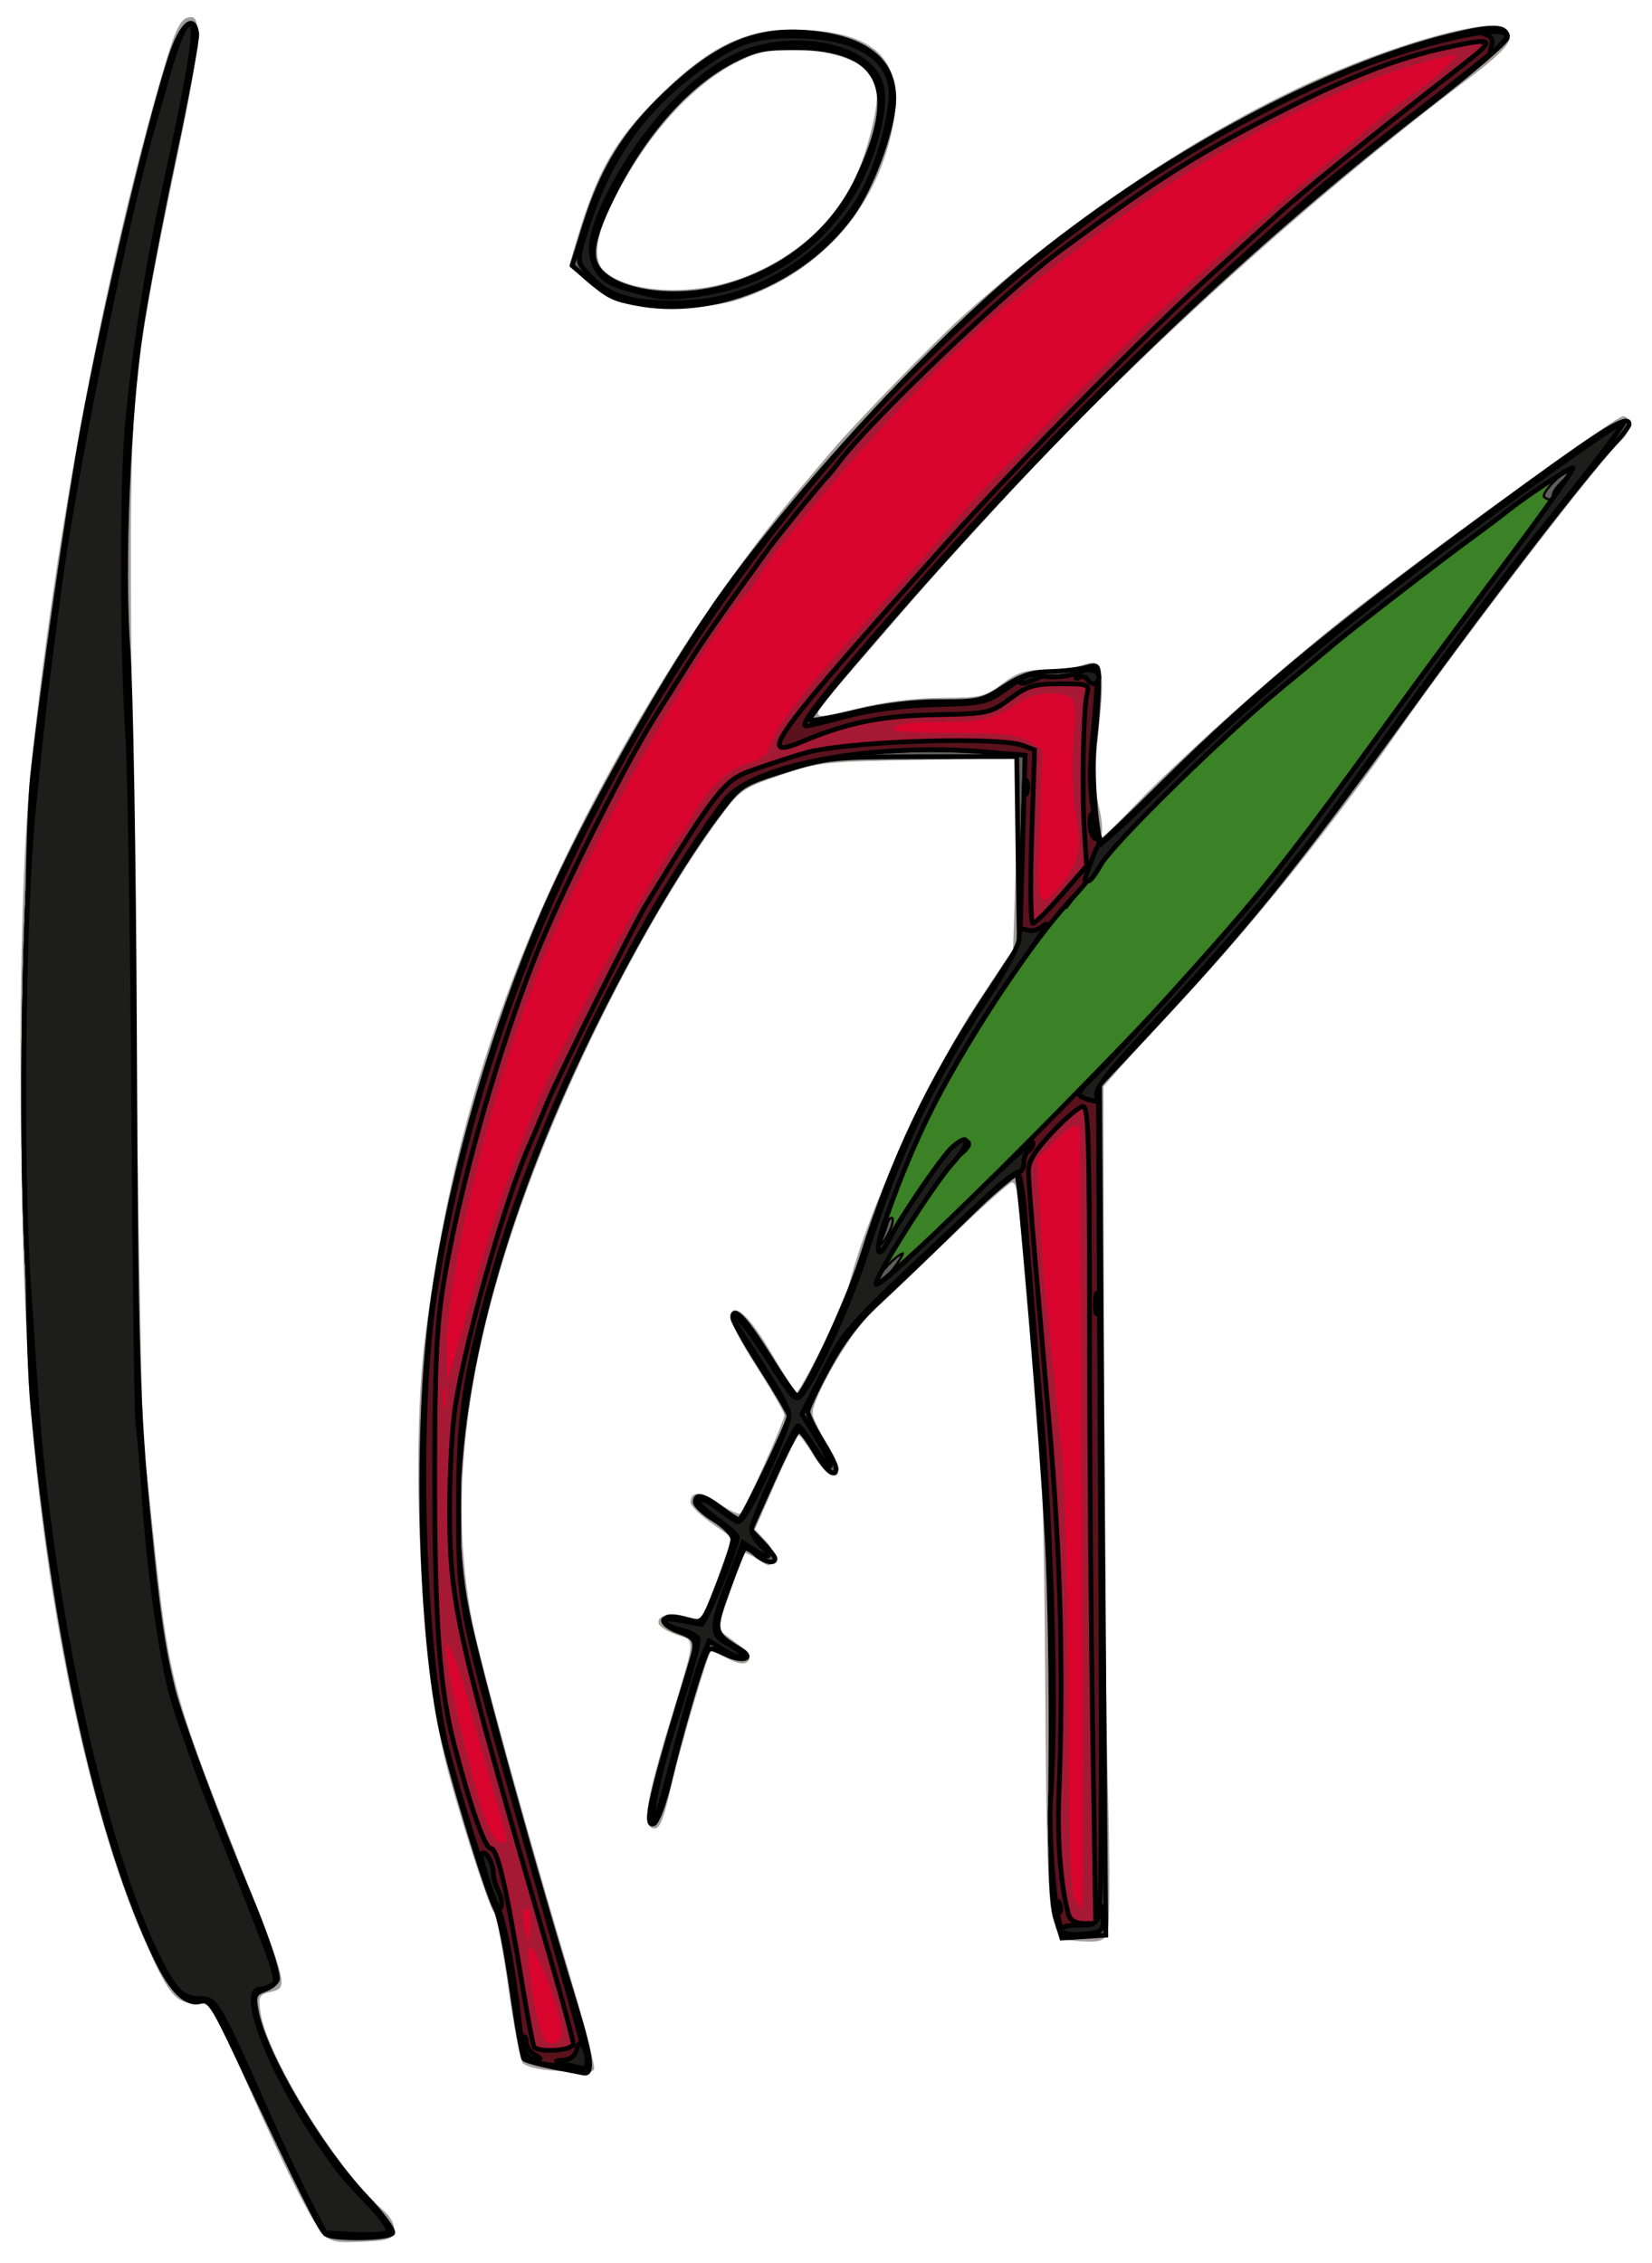 <?xml version="1.0" encoding="UTF-8" standalone="no"?>
<!-- Created with Inkscape (http://www.inkscape.org/) -->

<svg
   version="1.1"
   id="svg1"
   width="352"
   height="482"
   viewBox="0 0 352 482"
   sodipodi:docname="logo_liceo.svg"
   inkscape:version="1.3 (0e150ed, 2023-07-21)"
   inkscape:export-filename="logo_liceo.svg"
   inkscape:export-xdpi="96"
   inkscape:export-ydpi="96"
   xmlns:inkscape="http://www.inkscape.org/namespaces/inkscape"
   xmlns:sodipodi="http://sodipodi.sourceforge.net/DTD/sodipodi-0.dtd"
   xmlns="http://www.w3.org/2000/svg"
   xmlns:svg="http://www.w3.org/2000/svg">
  <defs
     id="defs1" />
  <sodipodi:namedview
     id="namedview1"
     pagecolor="#ffffff"
     bordercolor="#000000"
     borderopacity="0.25"
     inkscape:showpageshadow="2"
     inkscape:pageopacity="0.0"
     inkscape:pagecheckerboard="0"
     inkscape:deskcolor="#d1d1d1"
     showgrid="false"
     inkscape:zoom="1.3056"
     inkscape:cx="137.10172"
     inkscape:cy="278.79902"
     inkscape:window-width="1920"
     inkscape:window-height="1016"
     inkscape:window-x="0"
     inkscape:window-y="27"
     inkscape:window-maximized="1"
     inkscape:current-layer="g1"
     inkscape:export-bgcolor="#ffffffff" />
  <g
     inkscape:groupmode="layer"
     inkscape:label="Image"
     id="g1">
    <g
       id="g8"
       transform="translate(-81.861,-70.361)">
      <path
         style="fill:#a49d9c;stroke:none;stroke-opacity:1"
         d="M 150.368,545.791 C 148.176,543.349 141.913,530.85 134.69,514.5 126.845,496.743 127.01,497 123.47,497 119.25,497 117.726,495.094 112.573,483.374 101.88,459.053 92.832,418.457 89.086,378 85.579,340.131 85.229,265.41 88.413,234.5 93.593,184.209 103.871,129.57 116.16,87 c 3.166,-10.968 4.176,-13 6.463,-13 2.344,0 1.629,7.514 -2.676,28.107 -9.243,44.222 -10.061,50.876 -10.201,82.893 -0.149,34.179 2.03,187.621 2.747,193.5 0.336,2.75 1.298,11.525 2.139,19.5 3.083,29.244 4.155,33.418 16.827,65.5 12.107,30.653 11.967,30.104 7.934,31.116 -2.405,0.604 -2.558,0.958 -1.977,4.586 1.512,9.455 16.647,33.824 25.886,41.681 1.771,1.506 2.691,3.162 2.5,4.5 -0.267,1.874 -1.053,2.151 -6.839,2.408 -5.752,0.256 -6.785,0.016 -8.594,-2 z m 48.461,-34.523 c -2.569,-0.204 -5.099,-0.911 -5.623,-1.57 -0.524,-0.659 -1.893,-7.882 -3.042,-16.051 -1.149,-8.169 -2.533,-15.387 -3.076,-16.041 -1.25,-1.507 -8.498,-24.26 -10.601,-33.281 -5.175,-22.201 -7.108,-65.068 -4.029,-89.342 6.492,-51.174 21.724,-92.97 51.381,-140.984 8.018,-12.98 19.919,-29.502 28.798,-39.977 1.176,-1.388 4.034,-4.773 6.351,-7.523 4.73,-5.614 21.745,-23.151 27.652,-28.5 23.578,-21.35 52.189,-40.391 77.136,-51.334 17.601,-7.721 35.683,-12.512 38.752,-10.268 2.554,1.868 0.808,4.26 -7.906,10.832 -33.856,25.532 -72.315,60.392 -100.157,90.783 -12.17,13.284 -16.089,17.651 -21.085,23.498 -2.816,3.295 -7.68,8.916 -10.81,12.491 -8.814,10.068 -8.848,9.926 1.759,7.3 5.981,-1.481 12.3,-2.286 18.17,-2.313 8.402,-0.039 9.261,-0.24 12.928,-3.014 3.2,-2.421 4.903,-2.972 9.185,-2.972 2.891,0 6.376,-0.426 7.744,-0.946 4.471,-1.7 5.046,0.413 3.649,13.386 -0.964,8.95 -0.971,12.539 -0.031,16.456 0.661,2.755 0.91,5.48 0.554,6.056 -1.571,2.543 0.779,0.514 7.617,-6.576 10.615,-11.005 33.387,-31.153 47.321,-41.87 C 392.21,183.555 426.279,159 427.669,159 c 1.835,0 1.676,3.469 -0.232,5.052 -3.805,3.158 -34.609,43.254 -47.937,62.396 -13.571,19.493 -30.454,40.511 -45.422,56.551 -5.903,6.325 -12.16,13.134 -13.905,15.132 L 317,301.764 l 0.078,59.368 c 0.043,32.652 0.426,72.868 0.851,89.368 0.459,17.821 0.402,30.732 -0.141,31.802 -0.721,1.422 -1.893,1.739 -5.562,1.5 -4.563,-0.297 -4.673,-0.384 -6.011,-4.802 -1.045,-3.448 -1.428,-15.022 -1.638,-49.5 -0.228,-37.221 -0.65,-48.803 -2.442,-67 -1.192,-12.1 -2.452,-26.183 -2.8,-31.295 -0.459,-6.74 -0.981,-9.214 -1.898,-9 -0.696,0.162 -6.618,5.47 -13.161,11.795 -6.543,6.325 -14.02,13.45 -16.616,15.834 C 263.165,353.96 255,367.877 255,371.411 c 0,0.801 1.397,3.703 3.104,6.449 2.976,4.787 3.226,7.587 0.587,6.574 -0.685,-0.263 -2.352,-2.268 -3.704,-4.456 -1.352,-2.188 -2.69,-3.968 -2.973,-3.956 -0.283,0.012 -2.489,4.53 -4.902,10.038 l -4.388,10.016 2.265,2.411 c 1.394,1.484 2.02,3.049 1.628,4.07 -0.592,1.542 -0.819,1.54 -3.213,-0.029 -1.417,-0.929 -2.714,-1.54 -2.882,-1.358 -0.168,0.181 -1.559,3.878 -3.09,8.214 -2.726,7.718 -2.744,7.913 -0.858,9.269 4.682,3.365 5.649,4.525 4.625,5.55 -0.705,0.705 -2.048,0.52 -4.267,-0.587 C 235.15,422.727 233.556,422 233.389,422 c -0.57,0 -6.373,19.667 -8.524,28.887 -1.698,7.282 -2.483,9.136 -3.756,8.874 -2.445,-0.504 -1.634,-5.819 3.416,-22.4 5.699,-18.71 5.594,-17.429 1.535,-18.82 -1.892,-0.648 -3.617,-1.71 -3.833,-2.359 -0.606,-1.819 2.744,-2.631 5.916,-1.434 1.567,0.591 3.048,0.751 3.293,0.355 0.245,-0.396 1.799,-4.431 3.455,-8.967 l 3.01,-8.247 -4.45,-3.137 C 231.003,393.027 229,391.053 229,390.367 c 0,-2.548 2.229,-2.48 6.077,0.187 2.178,1.509 4.244,2.459 4.593,2.111 C 240.651,391.682 249,372.991 249,371.775 c 0,-0.594 -2.729,-5.335 -6.065,-10.536 -3.336,-5.201 -5.817,-10.102 -5.515,-10.891 1.028,-2.679 4.216,0.355 9.067,8.629 2.587,4.413 4.847,8.023 5.022,8.023 0.761,0 10.278,-18.784 10.893,-21.5 3.468,-15.305 17.2,-45.696 28.015,-62 l 7.297,-11 0.699,-20.337 0.699,-20.337 -21.306,0.378 c -20.377,0.362 -21.671,0.504 -29.687,3.263 -7.948,2.735 -8.61,3.194 -12.797,8.882 -15.486,21.036 -33.027,55.544 -43.19,84.966 -11.385,32.959 -14.54,60.981 -9.693,86.097 1.684,8.725 11.442,44.15 20.639,74.928 3.261,10.912 5.676,20.25 5.367,20.75 -0.309,0.5 -1.548,0.829 -2.753,0.729 -1.205,-0.099 -4.293,-0.347 -6.861,-0.552 z m 14.795,-376.737 c -2.131,-0.76 -5.355,-2.815 -7.163,-4.568 l -3.288,-3.187 1.523,-5.138 c 4.567,-15.405 8.387,-21.91 18.764,-31.947 9.642,-9.326 17.24,-13.013 26.838,-13.02 18.928,-0.015 25.241,6.842 21.259,23.092 -4.008,16.354 -15.844,28.972 -32.258,34.387 -6.733,2.221 -19.963,2.418 -25.676,0.382 z m 26.012,-4.853 c 10.195,-3.72 18.379,-10.427 23.273,-19.075 3.416,-6.036 6.605,-18.42 5.686,-22.08 -0.357,-1.422 -2.043,-3.433 -3.747,-4.469 -4.074,-2.477 -13.365,-4.06 -18.363,-3.128 -12.192,2.274 -25.534,15.091 -34.333,32.984 -3.537,7.193 -4.011,12.03 -1.402,14.309 5.222,4.562 18.54,5.234 28.886,1.459 z"
         id="path14" />
      <path
         style="fill:#615d5a;stroke:#000000;stroke-opacity:1"
         d="m 151.305,546.209 c -1.099,-0.699 -4.824,-8.2 -19.354,-38.969 -4.47,-9.466 -5.614,-11.165 -7.183,-10.667 -3.093,0.982 -6.253,-2.025 -9.708,-9.237 C 102.965,462.095 93.524,419.707 88.814,369.5 c -1.824,-19.444 -1.823,-117.357 0.002,-134 1.984,-18.09 7.776,-58.203 10.685,-74 4.594,-24.944 13.944,-64.413 18.715,-79 2.277,-6.962 4.946,-9.356 5.571,-4.997 0.158,1.102 -2.011,12.802 -4.821,26 -2.809,13.198 -5.985,29.847 -7.057,36.997 -2.77,18.472 -4.065,50.721 -2.754,68.558 0.584,7.943 1.195,44.367 1.358,80.942 0.31,69.392 0.606,79.458 3.089,105 1.792,18.44 2.926,26.268 5.07,35 1.535,6.254 9.753,28.371 16.348,44 3.366,7.976 5.952,15.675 5.969,17.775 0.006,0.701 -1.163,1.721 -2.597,2.266 -2.352,0.894 -2.542,1.347 -1.931,4.604 1.724,9.187 13.407,28.998 23.265,39.447 3.543,3.756 6.152,7.296 5.799,7.868 -0.736,1.191 -12.417,1.396 -14.22,0.249 z m 48.52,-35.588 c -3.121,-0.617 -5.958,-1.408 -6.303,-1.758 -0.345,-0.35 -1.53,-7.06 -2.632,-14.91 -1.102,-7.851 -2.626,-15.476 -3.385,-16.944 -2.169,-4.194 -10.134,-30.663 -11.889,-39.509 -4.404,-22.195 -5.185,-63.058 -1.7,-88.864 3.497,-25.889 12.426,-57.548 23.605,-83.693 8.184,-19.141 27.099,-52.655 38.823,-68.787 17.628,-24.257 46.415,-55.07 66.307,-70.977 28.256,-22.595 62.107,-40.733 88.028,-47.169 C 400.008,75.694 403,75.785 403,78.386 c 0,0.797 -7.537,7.281 -16.75,14.408 -42.445,32.84 -82.022,71.286 -123.095,119.577 -5.085,5.979 -9.031,11.086 -8.768,11.349 0.263,0.263 4.671,-0.521 9.795,-1.742 6.044,-1.44 12.376,-2.207 18.022,-2.183 8.13,0.035 9.021,-0.172 13.492,-3.129 3.656,-2.418 5.971,-3.194 9.795,-3.282 2.754,-0.064 6.245,-0.454 7.758,-0.867 2.73,-0.746 2.75,-0.716 2.699,4.116 -0.028,2.677 -0.429,8.017 -0.89,11.867 -0.661,5.515 0.261,19.028 1.449,21.233 0.069,0.128 5.946,-5.52 13.059,-12.551 20.924,-20.684 37.925,-34.589 77.679,-63.533 16.886,-12.294 21.772,-15.192 21.745,-12.899 -0.005,0.412 -1.473,2.325 -3.264,4.25 -6.504,6.993 -25.829,32.036 -42.761,55.413 -26.079,36.005 -35.924,48.123 -59.34,73.042 l -7.475,7.954 0.549,77.546 c 0.302,42.65 0.605,83.396 0.674,90.546 l 0.125,13 -4.697,0.303 -4.697,0.303 -1.303,-4.303 C 305.832,475.597 305.571,467.233 305.78,446 c 0.154,-15.675 -0.201,-37.275 -0.788,-48 -1.221,-22.303 -5.811,-77.152 -6.515,-77.856 -0.258,-0.258 -5.309,4.285 -11.223,10.096 -5.914,5.811 -13.812,13.392 -17.551,16.846 -4.838,4.47 -8.081,8.635 -11.25,14.449 -2.449,4.493 -4.452,8.748 -4.452,9.456 0,0.708 1.35,3.482 3,6.164 1.65,2.682 3,5.319 3,5.861 0,2.294 -2.098,0.674 -4.553,-3.515 -1.45,-2.475 -2.97,-4.5 -3.377,-4.5 -0.407,0 -2.881,4.769 -5.498,10.599 l -4.758,10.599 2.593,2.706 c 1.426,1.488 2.593,3.019 2.593,3.401 0,1.259 -2.309,0.725 -4.177,-0.965 -1.009,-0.913 -2.064,-1.432 -2.343,-1.152 -0.279,0.279 -1.848,4.18 -3.486,8.668 -3.243,8.885 -3.142,9.379 2.594,12.777 3.255,1.928 0.592,2.823 -3.126,1.05 -3.451,-1.646 -3.529,-1.635 -4.381,0.607 -1.778,4.677 -5.451,17.493 -7.489,26.129 -1.186,5.026 -2.694,9.115 -3.456,9.369 -2.247,0.749 -0.603,-6.341 7.948,-34.282 1.42,-4.639 1.167,-5.287 -2.598,-6.648 -1.933,-0.699 -3.347,-1.741 -3.142,-2.315 0.404,-1.132 1.741,-1.155 5.726,-0.099 2.444,0.648 2.723,0.287 5.75,-7.446 1.75,-4.47 3.181,-8.892 3.181,-9.827 0,-0.935 -1.8,-2.812 -4,-4.172 -2.2,-1.36 -4,-3.041 -4,-3.736 0,-1.931 1.798,-1.52 5.411,1.236 1.803,1.375 3.576,2.5 3.94,2.5 C 240.061,394 250,373.368 250,371.895 c 0,-0.484 -2.7,-5.09 -6,-10.235 -3.3,-5.146 -6,-9.911 -6,-10.591 0,-2.776 2.682,0.023 7.646,7.98 2.889,4.63 5.612,8.525 6.053,8.656 1.242,0.369 10.827,-20.216 13.831,-29.704 6.821,-21.542 14.167,-36.983 26.601,-55.911 l 6.908,-10.516 -0.27,-20.036 L 298.5,231.5 l -20,0.033 c -19.211,0.031 -20.368,0.147 -29.332,2.933 -8.972,2.788 -9.497,3.115 -13.606,8.467 -11.045,14.389 -25.881,41.229 -36.057,65.232 -17.214,40.605 -23.626,77.817 -18.149,105.335 2.464,12.38 14.268,55.163 23.275,84.354 3.22,10.437 3.681,14.351 1.651,14.017 -0.43,-0.07 -3.335,-0.633 -6.457,-1.25 z m 17.432,-375.678 c -4.865,-0.96 -5.754,-1.414 -10.218,-5.221 l -3.257,-2.777 2.64,-8.467 c 3.779,-12.121 8.6,-19.939 17.473,-28.336 10.833,-10.252 19.074,-13.77 30.089,-12.847 12.404,1.04 18.691,6.093 18.313,14.718 -0.276,6.292 -4.805,18.481 -9.008,24.243 -10.353,14.193 -29.471,21.954 -46.033,18.687 z m 18.407,-3.342 c 13.099,-3.488 23.293,-11.611 28.791,-22.943 9.337,-19.246 5.284,-28.057 -12.937,-28.127 -6.859,-0.027 -8.811,0.376 -13.517,2.785 -9.485,4.856 -18.696,15.153 -25.268,28.246 -4.191,8.35 -5.241,12.618 -3.775,15.356 2.876,5.373 15.682,7.619 26.707,4.683 z"
         id="path13" />
      <path
         style="fill:#da052e;stroke:#000000;stroke-opacity:1"
         d="m 157.322,546.204 -6.178,-0.296 -3.466,-6.704 C 145.772,535.517 142.115,527.775 139.551,522 128.165,496.352 127.96,496 124.475,496 c -3.712,0 -5.27,-1.551 -8.97,-8.932 C 103.833,463.785 92.524,411.694 89.546,367.5 c -0.334,-4.95 -1.039,-15.3 -1.568,-23 -1.759,-25.625 -1.213,-79.531 1.034,-102 1.966,-19.662 2.352,-22.968 5.489,-47 2.962,-22.692 13.962,-77.115 19.506,-96.5 1.022,-3.575 2.854,-9.987 4.071,-14.248 1.217,-4.261 2.822,-8.254 3.567,-8.872 2.703,-2.243 1.559,5.857 -5.169,36.62 -3.221,14.728 -6.12,33.386 -7.451,47.958 -1.213,13.283 -1.174,48.546 0.073,67.043 0.445,6.6 1.005,41.7 1.243,78 0.238,36.3 0.652,67.125 0.92,68.5 0.268,1.375 0.803,7.45 1.189,13.5 0.974,15.241 3.245,32.414 5.622,42.5 1.102,4.675 6.211,19.075 11.354,32 11.743,29.51 11.953,30.142 10.335,31.168 -0.694,0.441 -1.824,0.808 -2.512,0.816 -4.442,0.054 1.674,16.584 11.552,31.223 5.442,8.064 5.4,8.013 12.152,15.105 2.548,2.677 4.046,5.002 3.5,5.433 -0.525,0.415 -3.734,0.621 -7.132,0.458 z m 42.698,-35.948 c -2.464,-0.217 -5.001,-0.826 -5.637,-1.354 -0.636,-0.528 -1.471,-3.984 -1.856,-7.681 -1.179,-11.322 -3.485,-23.224 -4.945,-25.53 -1.28,-2.02 -6.292,-17.55 -9.906,-30.691 -5.714,-20.775 -7.353,-72.09 -3.163,-99 5.502,-35.337 17.223,-70.559 34.514,-103.715 C 247.125,169.231 305.854,111.818 369.386,85.519 384.227,79.375 403,75.148 403,77.95 c 0,1.126 -3.809,4.295 -22.5,18.716 -7.7,5.941 -15.35,11.979 -17,13.418 -37.519,32.716 -64.277,59.582 -95.577,95.96 -11.959,13.899 -15.781,18.967 -14.288,18.94 0.476,-0.008 4.465,-0.968 8.865,-2.132 5.132,-1.358 11.848,-2.222 18.733,-2.411 10.271,-0.281 10.926,-0.432 15.202,-3.502 3.623,-2.602 5.069,-3.089 7.647,-2.573 1.748,0.35 4.923,0.113 7.055,-0.526 2.132,-0.639 4.111,-0.926 4.398,-0.639 0.287,0.287 -0.006,5.647 -0.652,11.91 -0.919,8.914 -0.905,12.97 0.067,18.671 l 1.241,7.283 16.27,-15.878 C 349.601,218.46 371.57,200.36 399,180.366 c 23.209,-16.917 28.27,-20.429 28.75,-19.95 0.231,0.231 -6.031,8.49 -13.915,18.354 -14.295,17.885 -17.98,22.799 -37.666,50.229 -18.075,25.185 -26.894,35.985 -47.573,58.256 l -12.904,13.897 0.559,90.424 c 0.42,67.981 0.272,90.444 -0.596,90.506 -0.635,0.045 -2.37,0.283 -3.855,0.528 -1.967,0.324 -2.99,-0.096 -3.767,-1.548 -1.432,-2.675 -2.834,-19.984 -2.273,-28.062 1.26,-18.147 0.279,-54.646 -2.27,-84.5 -1.456,-17.05 -2.949,-34.825 -3.318,-39.5 -0.427,-5.404 -1.094,-8.5 -1.833,-8.5 -0.639,0 -9.08,7.391 -18.758,16.425 -16.774,15.658 -17.812,16.849 -22.228,25.508 l -4.632,9.083 3.257,5.293 c 1.791,2.911 3.033,5.516 2.761,5.788 -0.273,0.273 -1.788,-1.549 -3.367,-4.048 -1.579,-2.499 -3.135,-4.545 -3.457,-4.546 -0.857,-0.003 -9.939,20.213 -9.925,22.093 0.006,0.877 0.914,2.412 2.018,3.411 2.667,2.414 1.809,3.074 -1.326,1.021 l -2.493,-1.634 -3.093,8.022 C 233.218,416.964 233.207,418.538 237,420.5 c 1.65,0.853 3,2.027 3,2.607 0,0.581 -1.581,0.079 -3.513,-1.116 l -3.513,-2.171 -1.412,3.38 c -1.651,3.951 -5.681,18.094 -8.206,28.8 -1.084,4.595 -1.911,6.614 -2.136,5.214 -0.447,-2.781 1.79,-11.926 6.378,-26.082 1.89,-5.832 3.235,-11.129 2.988,-11.773 -0.247,-0.644 -1.824,-1.472 -3.505,-1.841 -1.681,-0.369 -3.351,-1.149 -3.712,-1.733 -0.592,-0.958 0.886,-0.855 7.946,0.553 0.722,0.144 7.662,-16.672 7.68,-18.609 0.004,-0.424 -1.999,-2.185 -4.451,-3.913 -2.452,-1.728 -4.212,-3.542 -3.91,-4.029 0.302,-0.488 1.97,0.18 3.708,1.484 1.738,1.304 3.737,2.712 4.442,3.129 0.917,0.542 2.699,-2.245 6.25,-9.773 C 247.765,378.834 250,373.14 250,371.973 c 0,-1.813 -2.286,-5.791 -10.756,-18.723 -0.811,-1.238 -1.018,-2.25 -0.461,-2.25 0.557,0 3.627,4.085 6.822,9.078 6.67,10.424 5.69,10.622 12.781,-2.578 2.364,-4.4 4.836,-10.177 5.493,-12.838 2.194,-8.883 11.286,-32.051 16.351,-41.662 2.753,-5.225 8.13,-14.203 11.948,-19.95 l 6.942,-10.45 0.594,-20.697 0.594,-20.697 -8.897,-0.741 c -23.899,-1.991 -49.599,2.889 -55.214,10.484 -18.999,25.697 -39.58,67.737 -49.038,100.168 -6.278,21.527 -7.668,30.832 -7.598,50.884 0.073,21.087 -0.094,20.285 15.844,76.118 6.377,22.34 11.595,41.128 11.595,41.75 0,0.622 -0.562,1.053 -1.25,0.957 -0.688,-0.096 -3.266,-0.352 -5.73,-0.569 z M 272.375,340.781 c 1.386,-1.771 2.321,-3.418 2.079,-3.661 -0.588,-0.588 -4.396,2.905 -5.581,5.119 -1.609,3.006 0.79,2.007 3.502,-1.458 z m -0.904,-7.724 c 0.837,-1.619 1.125,-3.189 0.639,-3.489 -0.485,-0.3 -1.108,0.237 -1.383,1.193 -0.275,0.956 -0.824,2.526 -1.221,3.489 -1.191,2.893 0.328,1.97 1.964,-1.193 z M 311.511,261 313.5,258.5 l -2.25,1.905 c -1.238,1.048 -2.25,2.36 -2.25,2.917 0,0.556 0.117,0.824 0.261,0.595 0.143,-0.229 1.156,-1.542 2.25,-2.917 z M 413,175.788 c 0,-0.667 1.238,-2.226 2.75,-3.464 1.906,-1.561 2.27,-2.263 1.187,-2.288 -1.884,-0.043 -7.248,5.32 -6.284,6.283 C 411.732,177.399 413,177.112 413,175.788 Z M 399.729,79.396 c -0.332,-0.332 -1.195,-0.368 -1.917,-0.079 -0.798,0.319 -0.561,0.556 0.604,0.604 1.054,0.043 1.645,-0.193 1.312,-0.525 z m -184.971,54.277 c -3.606,-1.13 -5.661,-2.608 -8.671,-6.235 -1.232,-1.485 -1.073,-2.74 1.249,-9.82 4.656,-14.197 12.381,-24.797 24.077,-33.039 7.634,-5.38 11.192,-6.58 19.486,-6.573 12.056,0.01 19.397,3.725 20.66,10.456 0.825,4.398 -2.043,15.789 -5.704,22.658 -5.766,10.818 -18.317,20.135 -30.654,22.755 -6.658,1.414 -15.57,1.326 -20.443,-0.202 z m 24.824,-2.701 C 254.001,126.011 264.636,114.493 268.641,99.5 c 2.092,-7.83 1.76,-11.827 -1.228,-14.815 -5.782,-5.782 -19.083,-6.938 -28.63,-2.489 -9.665,4.504 -20.522,16.295 -27.14,29.477 -4.003,7.973 -4.761,12.603 -2.634,16.1 1.667,2.742 3.476,3.555 12.492,5.62 3.327,0.762 12.336,-0.444 18.081,-2.421 z"
         id="path12" />
      <path
         style="fill:#a61934;stroke:none;stroke-opacity:1"
         d="m 157.322,546.204 -6.178,-0.296 -3.466,-6.704 C 145.772,535.517 142.115,527.775 139.551,522 128.165,496.352 127.96,496 124.475,496 c -3.712,0 -5.27,-1.551 -8.97,-8.932 C 103.833,463.785 92.524,411.694 89.546,367.5 c -0.334,-4.95 -1.039,-15.3 -1.568,-23 -1.759,-25.625 -1.213,-79.531 1.034,-102 1.966,-19.662 2.352,-22.968 5.489,-47 2.962,-22.692 13.962,-77.115 19.506,-96.5 1.022,-3.575 2.854,-9.987 4.071,-14.248 1.217,-4.261 2.822,-8.254 3.567,-8.872 2.703,-2.243 1.559,5.857 -5.169,36.62 -3.221,14.728 -6.12,33.386 -7.451,47.958 -1.213,13.283 -1.174,48.546 0.073,67.043 0.445,6.6 1.005,41.7 1.243,78 0.238,36.3 0.652,67.125 0.92,68.5 0.268,1.375 0.803,7.45 1.189,13.5 0.974,15.241 3.245,32.414 5.622,42.5 1.102,4.675 6.211,19.075 11.354,32 11.743,29.51 11.953,30.142 10.335,31.168 -0.694,0.441 -1.824,0.808 -2.512,0.816 -4.442,0.054 1.674,16.584 11.552,31.223 5.442,8.064 5.4,8.013 12.152,15.105 2.548,2.677 4.046,5.002 3.5,5.433 -0.525,0.415 -3.734,0.621 -7.132,0.458 z m 42.698,-35.948 c -2.464,-0.217 -5.001,-0.826 -5.637,-1.354 -0.636,-0.528 -1.471,-3.984 -1.856,-7.681 -1.179,-11.322 -3.485,-23.224 -4.945,-25.53 -1.28,-2.02 -6.292,-17.55 -9.906,-30.691 -5.714,-20.775 -7.353,-72.09 -3.163,-99 5.502,-35.337 17.223,-70.559 34.514,-103.715 C 247.125,169.231 305.854,111.818 369.386,85.519 384.227,79.375 403,75.148 403,77.95 c 0,1.126 -3.809,4.295 -22.5,18.716 -7.7,5.941 -15.35,11.979 -17,13.418 -37.519,32.716 -64.277,59.582 -95.577,95.96 -11.959,13.899 -15.781,18.967 -14.288,18.94 0.476,-0.008 4.465,-0.968 8.865,-2.132 5.132,-1.358 11.848,-2.222 18.733,-2.411 10.271,-0.281 10.926,-0.432 15.202,-3.502 3.623,-2.602 5.069,-3.089 7.647,-2.573 1.748,0.35 4.923,0.113 7.055,-0.526 2.132,-0.639 4.111,-0.926 4.398,-0.639 0.287,0.287 -0.006,5.647 -0.652,11.91 -0.919,8.914 -0.905,12.97 0.067,18.671 l 1.241,7.283 16.27,-15.878 C 349.601,218.46 371.57,200.36 399,180.366 c 23.209,-16.917 28.27,-20.429 28.75,-19.95 0.231,0.231 -6.031,8.49 -13.915,18.354 -14.295,17.885 -17.98,22.799 -37.666,50.229 -18.075,25.185 -26.894,35.985 -47.573,58.256 l -12.904,13.897 0.559,90.424 c 0.42,67.981 0.272,90.444 -0.596,90.506 -0.635,0.045 -2.37,0.283 -3.855,0.528 -1.967,0.324 -2.99,-0.096 -3.767,-1.548 -1.432,-2.675 -2.834,-19.984 -2.273,-28.062 1.26,-18.147 0.279,-54.646 -2.27,-84.5 -1.456,-17.05 -2.949,-34.825 -3.318,-39.5 -0.427,-5.404 -1.094,-8.5 -1.833,-8.5 -0.639,0 -9.08,7.391 -18.758,16.425 -16.774,15.658 -17.812,16.849 -22.228,25.508 l -4.632,9.083 3.257,5.293 c 1.791,2.911 3.033,5.516 2.761,5.788 -0.273,0.273 -1.788,-1.549 -3.367,-4.048 -1.579,-2.499 -3.135,-4.545 -3.457,-4.546 -0.857,-0.003 -9.939,20.213 -9.925,22.093 0.006,0.877 0.914,2.412 2.018,3.411 2.667,2.414 1.809,3.074 -1.326,1.021 l -2.493,-1.634 -3.093,8.022 C 233.218,416.964 233.207,418.538 237,420.5 c 1.65,0.853 3,2.027 3,2.607 0,0.581 -1.581,0.079 -3.513,-1.116 l -3.513,-2.171 -1.412,3.38 c -1.651,3.951 -5.681,18.094 -8.206,28.8 -1.084,4.595 -1.911,6.614 -2.136,5.214 -0.447,-2.781 1.79,-11.926 6.378,-26.082 1.89,-5.832 3.235,-11.129 2.988,-11.773 -0.247,-0.644 -1.824,-1.472 -3.505,-1.841 -1.681,-0.369 -3.351,-1.149 -3.712,-1.733 -0.592,-0.958 0.886,-0.855 7.946,0.553 0.722,0.144 7.662,-16.672 7.68,-18.609 0.004,-0.424 -1.999,-2.185 -4.451,-3.913 -2.452,-1.728 -4.212,-3.542 -3.91,-4.029 0.302,-0.488 1.97,0.18 3.708,1.484 1.738,1.304 3.737,2.712 4.442,3.129 0.917,0.542 2.699,-2.245 6.25,-9.773 C 247.765,378.834 250,373.14 250,371.973 c 0,-1.813 -2.286,-5.791 -10.756,-18.723 -0.811,-1.238 -1.018,-2.25 -0.461,-2.25 0.557,0 3.627,4.085 6.822,9.078 6.67,10.424 5.69,10.622 12.781,-2.578 2.364,-4.4 4.836,-10.177 5.493,-12.838 2.194,-8.883 11.286,-32.051 16.351,-41.662 2.753,-5.225 8.13,-14.203 11.948,-19.95 l 6.942,-10.45 0.594,-20.697 0.594,-20.697 -8.897,-0.741 c -23.899,-1.991 -49.599,2.889 -55.214,10.484 -18.999,25.697 -39.58,67.737 -49.038,100.168 -6.278,21.527 -7.668,30.832 -7.598,50.884 0.073,21.087 -0.094,20.285 15.844,76.118 6.377,22.34 11.595,41.128 11.595,41.75 0,0.622 -0.562,1.053 -1.25,0.957 -0.688,-0.096 -3.266,-0.352 -5.73,-0.569 z m 1.435,-7.716 c -0.512,-4.664 -5.334,-17.506 -6.582,-17.529 -1.585,-0.029 1.561,19.021 3.322,20.109 1.907,1.179 3.532,-0.107 3.261,-2.58 z m -6.884,-25.303 c -1.183,-1.183 -1.558,0.563 -0.828,3.853 l 0.756,3.41 0.321,-3.346 c 0.177,-1.84 0.065,-3.603 -0.249,-3.917 z M 312.39,394.75 c -0.277,-45.237 -0.478,-82.812 -0.447,-83.5 0.098,-2.17 -1.757,-1.369 -5.501,2.374 l -3.624,3.624 0.664,12.126 c 0.365,6.669 0.824,13.251 1.019,14.626 0.195,1.375 0.848,7.675 1.45,14 0.603,6.325 1.596,16.225 2.207,22 0.611,5.775 1.194,28.95 1.294,51.5 0.134,30.005 0.509,41.603 1.4,43.25 0.669,1.238 1.402,2.25 1.629,2.25 0.226,0 0.185,-37.013 -0.092,-82.25 z m -122.874,66 c -0.34,-1.238 -1.469,-5.175 -2.509,-8.75 -1.04,-3.575 -3.309,-11.675 -5.042,-18 -2.739,-9.997 -4.969,-15.589 -4.965,-12.45 0.009,6.147 7.185,35.559 9.56,39.185 1.923,2.934 3.759,2.944 2.955,0.015 z m -12.827,-94.5 c -0.252,-0.963 -0.457,-0.175 -0.457,1.75 0,1.925 0.206,2.712 0.457,1.75 0.252,-0.963 0.252,-2.538 0,-3.5 z M 183.019,344 c 4.529,-16.955 12.298,-37.96 18.491,-50 1.273,-2.475 4.328,-8.55 6.789,-13.5 4.85,-9.756 17.449,-31.689 18.669,-32.5 0.414,-0.275 1.499,-1.956 2.411,-3.736 2.915,-5.689 7.586,-10.177 11.764,-11.302 2.187,-0.589 4.189,-1.826 4.472,-2.764 1.777,-5.89 5.669,-10.779 30.728,-38.6 3.915,-4.346 8.252,-9.313 9.637,-11.037 1.386,-1.724 5.22,-5.878 8.52,-9.23 3.3,-3.352 10.989,-11.211 17.086,-17.463 12.024,-12.329 23.146,-22.943 33.919,-32.367 3.772,-3.3 7.575,-6.675 8.451,-7.5 0.876,-0.825 5.857,-5.006 11.069,-9.292 5.212,-4.286 10.376,-8.591 11.476,-9.567 1.1,-0.976 4.025,-3.159 6.5,-4.852 2.475,-1.692 5.625,-4.287 7,-5.765 l 2.5,-2.688 -3,0.686 c -20.984,4.795 -49.419,19.436 -75,38.617 -16.202,12.149 -24.006,18.867 -35.656,30.7 -12.559,12.755 -31.018,34.338 -34.774,40.661 -1.307,2.2 -2.935,4.465 -3.618,5.034 -6.276,5.223 -29.783,46.806 -40.821,72.21 -11.39,26.214 -22.667,70.369 -22.539,88.256 l 0.046,6.5 1.806,-6 c 0.993,-3.3 2.827,-9.825 4.076,-14.5 z m 89.355,-3.22 c 1.386,-1.771 2.321,-3.418 2.079,-3.661 -0.588,-0.588 -4.396,2.905 -5.581,5.119 -1.609,3.006 0.79,2.007 3.502,-1.458 z m -0.904,-7.724 c 0.837,-1.619 1.125,-3.189 0.639,-3.489 -0.485,-0.3 -1.108,0.237 -1.383,1.193 -0.275,0.956 -0.824,2.526 -1.221,3.489 -1.191,2.893 0.328,1.97 1.964,-1.193 z M 311.511,261 313.5,258.5 l -2.25,1.905 c -1.238,1.048 -2.25,2.36 -2.25,2.917 0,0.556 0.117,0.824 0.261,0.595 0.143,-0.229 1.156,-1.542 2.25,-2.917 z m -4.401,-1.25 c 4.634,-5.4 5.158,-7.49 3.95,-15.748 -0.661,-4.52 -0.845,-11.147 -0.443,-15.962 0.545,-6.535 0.397,-8.417 -0.715,-9.121 -2.427,-1.537 -7.983,-0.996 -10.867,1.057 -4.785,3.407 -8.286,4.284 -16.535,4.143 -4.4,-0.075 -8.675,0.31 -9.5,0.857 -1.902,1.261 -1.213,1.333 14.103,1.486 9.208,0.092 12.152,0.475 14.262,1.858 l 2.66,1.743 -0.648,15.969 c -0.69,16.984 -0.299,18.419 3.734,13.719 z M 413,175.788 c 0,-0.667 1.238,-2.226 2.75,-3.464 1.906,-1.561 2.27,-2.263 1.187,-2.288 -1.884,-0.043 -7.248,5.32 -6.284,6.283 C 411.732,177.399 413,177.112 413,175.788 Z M 399.729,79.396 c -0.332,-0.332 -1.195,-0.368 -1.917,-0.079 -0.798,0.319 -0.561,0.556 0.604,0.604 1.054,0.043 1.645,-0.193 1.312,-0.525 z m -184.971,54.277 c -3.606,-1.13 -5.661,-2.608 -8.671,-6.235 -1.232,-1.485 -1.073,-2.74 1.249,-9.82 4.656,-14.197 12.381,-24.797 24.077,-33.039 7.634,-5.38 11.192,-6.58 19.486,-6.573 12.056,0.01 19.397,3.725 20.66,10.456 0.825,4.398 -2.043,15.789 -5.704,22.658 -5.766,10.818 -18.317,20.135 -30.654,22.755 -6.658,1.414 -15.57,1.326 -20.443,-0.202 z m 24.824,-2.701 C 254.001,126.011 264.636,114.493 268.641,99.5 c 2.092,-7.83 1.76,-11.827 -1.228,-14.815 -5.782,-5.782 -19.083,-6.938 -28.63,-2.489 -9.665,4.504 -20.522,16.295 -27.14,29.477 -4.003,7.973 -4.761,12.603 -2.634,16.1 1.667,2.742 3.476,3.555 12.492,5.62 3.327,0.762 12.336,-0.444 18.081,-2.421 z"
         id="path11" />
      <path
         style="fill:#3b8125;stroke:none;stroke-opacity:1"
         d="m 157.322,546.204 -6.178,-0.296 -3.466,-6.704 C 145.772,535.517 142.115,527.775 139.551,522 128.165,496.352 127.96,496 124.475,496 c -3.712,0 -5.27,-1.551 -8.97,-8.932 C 103.833,463.785 92.524,411.694 89.546,367.5 c -0.334,-4.95 -1.039,-15.3 -1.568,-23 -1.759,-25.625 -1.213,-79.531 1.034,-102 1.966,-19.662 2.352,-22.968 5.489,-47 2.962,-22.692 13.962,-77.115 19.506,-96.5 1.022,-3.575 2.854,-9.987 4.071,-14.248 1.217,-4.261 2.822,-8.254 3.567,-8.872 2.703,-2.243 1.559,5.857 -5.169,36.62 -3.221,14.728 -6.12,33.386 -7.451,47.958 -1.213,13.283 -1.174,48.546 0.073,67.043 0.445,6.6 1.005,41.7 1.243,78 0.238,36.3 0.652,67.125 0.92,68.5 0.268,1.375 0.803,7.45 1.189,13.5 0.974,15.241 3.245,32.414 5.622,42.5 1.102,4.675 6.211,19.075 11.354,32 11.743,29.51 11.953,30.142 10.335,31.168 -0.694,0.441 -1.824,0.808 -2.512,0.816 -4.442,0.054 1.674,16.584 11.552,31.223 5.442,8.064 5.4,8.013 12.152,15.105 2.548,2.677 4.046,5.002 3.5,5.433 -0.525,0.415 -3.734,0.621 -7.132,0.458 z m 42.698,-35.948 c -2.464,-0.217 -5.001,-0.826 -5.637,-1.354 -0.636,-0.528 -1.471,-3.984 -1.856,-7.681 -1.179,-11.322 -3.485,-23.224 -4.945,-25.53 -1.28,-2.02 -6.292,-17.55 -9.906,-30.691 -5.714,-20.775 -7.353,-72.09 -3.163,-99 5.502,-35.337 17.223,-70.559 34.514,-103.715 C 247.125,169.231 305.854,111.818 369.386,85.519 384.227,79.375 403,75.148 403,77.95 c 0,1.126 -3.809,4.295 -22.5,18.716 -7.7,5.941 -15.35,11.979 -17,13.418 -37.519,32.716 -64.277,59.582 -95.577,95.96 -11.959,13.899 -15.781,18.967 -14.288,18.94 0.476,-0.008 4.465,-0.968 8.865,-2.132 5.132,-1.358 11.848,-2.222 18.733,-2.411 10.271,-0.281 10.926,-0.432 15.202,-3.502 3.623,-2.602 5.069,-3.089 7.647,-2.573 1.748,0.35 4.923,0.113 7.055,-0.526 2.132,-0.639 4.111,-0.926 4.398,-0.639 0.287,0.287 -0.006,5.647 -0.652,11.91 -0.919,8.914 -0.905,12.97 0.067,18.671 l 1.241,7.283 16.27,-15.878 C 349.601,218.46 371.57,200.36 399,180.366 c 23.209,-16.917 28.27,-20.429 28.75,-19.95 0.231,0.231 -6.031,8.49 -13.915,18.354 -14.295,17.885 -17.98,22.799 -37.666,50.229 -18.075,25.185 -26.894,35.985 -47.573,58.256 l -12.904,13.897 0.559,90.424 c 0.42,67.981 0.272,90.444 -0.596,90.506 -0.635,0.045 -2.37,0.283 -3.855,0.528 -1.967,0.324 -2.99,-0.096 -3.767,-1.548 -1.432,-2.675 -2.834,-19.984 -2.273,-28.062 1.26,-18.147 0.279,-54.646 -2.27,-84.5 -1.456,-17.05 -2.949,-34.825 -3.318,-39.5 -0.427,-5.404 -1.094,-8.5 -1.833,-8.5 -0.639,0 -9.08,7.391 -18.758,16.425 -16.774,15.658 -17.812,16.849 -22.228,25.508 l -4.632,9.083 3.257,5.293 c 1.791,2.911 3.033,5.516 2.761,5.788 -0.273,0.273 -1.788,-1.549 -3.367,-4.048 -1.579,-2.499 -3.135,-4.545 -3.457,-4.546 -0.857,-0.003 -9.939,20.213 -9.925,22.093 0.006,0.877 0.914,2.412 2.018,3.411 2.667,2.414 1.809,3.074 -1.326,1.021 l -2.493,-1.634 -3.093,8.022 C 233.218,416.964 233.207,418.538 237,420.5 c 1.65,0.853 3,2.027 3,2.607 0,0.581 -1.581,0.079 -3.513,-1.116 l -3.513,-2.171 -1.412,3.38 c -1.651,3.951 -5.681,18.094 -8.206,28.8 -1.084,4.595 -1.911,6.614 -2.136,5.214 -0.447,-2.781 1.79,-11.926 6.378,-26.082 1.89,-5.832 3.235,-11.129 2.988,-11.773 -0.247,-0.644 -1.824,-1.472 -3.505,-1.841 -1.681,-0.369 -3.351,-1.149 -3.712,-1.733 -0.592,-0.958 0.886,-0.855 7.946,0.553 0.722,0.144 7.662,-16.672 7.68,-18.609 0.004,-0.424 -1.999,-2.185 -4.451,-3.913 -2.452,-1.728 -4.212,-3.542 -3.91,-4.029 0.302,-0.488 1.97,0.18 3.708,1.484 1.738,1.304 3.737,2.712 4.442,3.129 0.917,0.542 2.699,-2.245 6.25,-9.773 C 247.765,378.834 250,373.14 250,371.973 c 0,-1.813 -2.286,-5.791 -10.756,-18.723 -0.811,-1.238 -1.018,-2.25 -0.461,-2.25 0.557,0 3.627,4.085 6.822,9.078 6.67,10.424 5.69,10.622 12.781,-2.578 2.364,-4.4 4.836,-10.177 5.493,-12.838 2.194,-8.883 11.286,-32.051 16.351,-41.662 2.753,-5.225 8.13,-14.203 11.948,-19.95 l 6.942,-10.45 0.594,-20.697 0.594,-20.697 -8.897,-0.741 c -23.899,-1.991 -49.599,2.889 -55.214,10.484 -18.999,25.697 -39.58,67.737 -49.038,100.168 -6.278,21.527 -7.668,30.832 -7.598,50.884 0.073,21.087 -0.094,20.285 15.844,76.118 6.377,22.34 11.595,41.128 11.595,41.75 0,0.622 -0.562,1.053 -1.25,0.957 -0.688,-0.096 -3.266,-0.352 -5.73,-0.569 z M 204,505.671 c 0,-0.731 -2.069,-8.493 -4.599,-17.25 -20.403,-70.638 -21.693,-76.358 -21.736,-96.421 -0.017,-7.975 0.547,-18.1 1.253,-22.5 2.344,-14.596 10.619,-43.728 15.624,-55 0.733,-1.65 2.534,-5.915 4.003,-9.479 2.341,-5.678 18.252,-37.538 20.953,-41.957 14.235,-23.287 16.702,-26.502 21.745,-28.339 5.19,-1.891 11.727,-3.983 13.755,-4.401 11.037,-2.28 39.96,-3.05 44.839,-1.195 l 2.472,0.94 -0.614,18.465 c -0.338,10.156 -0.227,18.465 0.245,18.465 0.473,0 3.244,-2.753 6.16,-6.118 l 5.3,-6.118 -0.451,-6.632 c -0.58,-8.517 -0.279,-26.689 0.492,-29.761 C 314.022,216.064 313.868,216 307.716,216 c -5.53,0 -6.863,0.398 -10.644,3.179 -4.212,3.097 -4.619,3.184 -15.947,3.408 -11.549,0.228 -18.805,1.702 -28.528,5.796 -9.866,4.154 -6.141,-0.943 31.037,-42.476 15.417,-17.223 42.649,-44.796 56.835,-57.548 6.033,-5.423 11.695,-10.534 12.584,-11.359 5.546,-5.15 19.444,-16.417 40.397,-32.75 7.31,-5.698 7.089,-5.967 -3.149,-3.813 C 380.583,82.481 370.248,86.375 357,92.984 c -19.176,9.566 -28.042,15.115 -49.5,30.983 -11.33,8.378 -39.805,35.565 -46.644,44.534 -1.258,1.65 -2.536,3.225 -2.84,3.5 -0.907,0.82 -10.375,12.443 -12.276,15.069 -10.508,14.519 -13.928,19.438 -17.68,25.431 -2.41,3.85 -5.382,8.575 -6.603,10.5 -5.905,9.307 -18.701,34.683 -24.457,48.5 -8.298,19.919 -17.414,51.928 -20.712,72.725 C 174.861,353.224 174.5,361.554 174.5,385.5 c 0,30.209 1.04,44.458 4.107,56.266 3.484,13.415 6.582,22.234 7.809,22.234 1.435,0 3.251,7.788 6.646,28.5 1.172,7.15 2.339,13.338 2.593,13.75 C 196.501,507.622 204,507.102 204,505.671 Z M 314.663,437.836 C 314.298,414.646 314,375.496 314,350.836 314,313.782 313.765,306 312.645,306 c -0.745,0 -3.67,2.448 -6.5,5.44 -3.7,3.912 -5.141,6.229 -5.132,8.25 0.012,2.619 0.563,9.332 4.417,53.81 2.457,28.356 3.103,53.801 2.029,80 -0.362,8.827 0.568,19.552 2.145,24.75 0.328,1.081 1.524,1.75 3.126,1.75 h 2.595 z M 272.375,340.781 c 1.386,-1.771 2.321,-3.418 2.079,-3.661 -0.588,-0.588 -4.396,2.905 -5.581,5.119 -1.609,3.006 0.79,2.007 3.502,-1.458 z m -0.904,-7.724 c 0.837,-1.619 1.125,-3.189 0.639,-3.489 -0.485,-0.3 -1.108,0.237 -1.383,1.193 -0.275,0.956 -0.824,2.526 -1.221,3.489 -1.191,2.893 0.328,1.97 1.964,-1.193 z M 311.511,261 313.5,258.5 l -2.25,1.905 c -1.238,1.048 -2.25,2.36 -2.25,2.917 0,0.556 0.117,0.824 0.261,0.595 0.143,-0.229 1.156,-1.542 2.25,-2.917 z M 413,175.788 c 0,-0.667 1.238,-2.226 2.75,-3.464 1.906,-1.561 2.27,-2.263 1.187,-2.288 -1.884,-0.043 -7.248,5.32 -6.284,6.283 C 411.732,177.399 413,177.112 413,175.788 Z M 214.758,133.673 c -3.606,-1.13 -5.661,-2.608 -8.671,-6.235 -1.232,-1.485 -1.073,-2.74 1.249,-9.82 4.656,-14.197 12.381,-24.797 24.077,-33.039 7.634,-5.38 11.192,-6.58 19.486,-6.573 12.056,0.01 19.397,3.725 20.66,10.456 0.825,4.398 -2.043,15.789 -5.704,22.658 -5.766,10.818 -18.317,20.135 -30.654,22.755 -6.658,1.414 -15.57,1.326 -20.443,-0.202 z m 24.824,-2.701 C 254.001,126.011 264.636,114.493 268.641,99.5 c 2.092,-7.83 1.76,-11.827 -1.228,-14.815 -5.782,-5.782 -19.083,-6.938 -28.63,-2.489 -9.665,4.504 -20.522,16.295 -27.14,29.477 -4.003,7.973 -4.761,12.603 -2.634,16.1 1.667,2.742 3.476,3.555 12.492,5.62 3.327,0.762 12.336,-0.444 18.081,-2.421 z"
         id="path10" />
      <path
         style="fill:#5a121d;stroke:#000000;stroke-opacity:1"
         d="m 157.322,546.204 -6.178,-0.296 -3.466,-6.704 C 145.772,535.517 142.115,527.775 139.551,522 128.165,496.352 127.96,496 124.475,496 c -3.712,0 -5.27,-1.551 -8.97,-8.932 C 103.833,463.785 92.524,411.694 89.546,367.5 c -0.334,-4.95 -1.039,-15.3 -1.568,-23 -1.759,-25.625 -1.213,-79.531 1.034,-102 1.966,-19.662 2.352,-22.968 5.489,-47 2.962,-22.692 13.962,-77.115 19.506,-96.5 1.022,-3.575 2.854,-9.987 4.071,-14.248 1.217,-4.261 2.822,-8.254 3.567,-8.872 2.703,-2.243 1.559,5.857 -5.169,36.62 -3.221,14.728 -6.12,33.386 -7.451,47.958 -1.213,13.283 -1.174,48.546 0.073,67.043 0.445,6.6 1.005,41.7 1.243,78 0.238,36.3 0.652,67.125 0.92,68.5 0.268,1.375 0.803,7.45 1.189,13.5 0.974,15.241 3.245,32.414 5.622,42.5 1.102,4.675 6.211,19.075 11.354,32 11.743,29.51 11.953,30.142 10.335,31.168 -0.694,0.441 -1.824,0.808 -2.512,0.816 -4.442,0.054 1.674,16.584 11.552,31.223 5.442,8.064 5.4,8.013 12.152,15.105 2.548,2.677 4.046,5.002 3.5,5.433 -0.525,0.415 -3.734,0.621 -7.132,0.458 z m 42.698,-35.948 c -2.464,-0.217 -5.001,-0.826 -5.637,-1.354 -0.636,-0.528 -1.471,-3.984 -1.856,-7.681 -1.179,-11.322 -3.485,-23.224 -4.945,-25.53 -1.28,-2.02 -6.292,-17.55 -9.906,-30.691 -5.714,-20.775 -7.353,-72.09 -3.163,-99 5.502,-35.337 17.223,-70.559 34.514,-103.715 C 247.125,169.231 305.854,111.818 369.386,85.519 384.227,79.375 403,75.148 403,77.95 c 0,1.126 -3.809,4.295 -22.5,18.716 -7.7,5.941 -15.35,11.979 -17,13.418 -37.519,32.716 -64.277,59.582 -95.577,95.96 -11.959,13.899 -15.781,18.967 -14.288,18.94 0.476,-0.008 4.465,-0.968 8.865,-2.132 5.132,-1.358 11.848,-2.222 18.733,-2.411 10.271,-0.281 10.926,-0.432 15.202,-3.502 3.623,-2.602 5.069,-3.089 7.647,-2.573 1.748,0.35 4.923,0.113 7.055,-0.526 2.132,-0.639 4.111,-0.926 4.398,-0.639 0.287,0.287 -0.006,5.647 -0.652,11.91 -0.919,8.914 -0.905,12.97 0.067,18.671 l 1.241,7.283 16.345,-15.951 c 15.48,-15.108 38.364,-34.138 61.759,-51.36 19.275,-14.189 33.017,-23.776 33.453,-23.339 0.238,0.238 -5.82,8.229 -13.46,17.758 -13.601,16.963 -17.831,22.606 -41.623,55.526 -6.439,8.91 -12.261,16.796 -12.937,17.525 -0.676,0.729 -2.784,3.339 -4.685,5.8 -4.967,6.431 -21.472,25.057 -30.993,34.975 l -8.159,8.5 0.457,90.75 c 0.343,68.089 0.169,90.771 -0.696,90.832 -0.634,0.045 -2.368,0.283 -3.853,0.528 -1.967,0.324 -2.99,-0.096 -3.767,-1.548 -1.432,-2.675 -2.834,-19.984 -2.273,-28.062 1.256,-18.087 0.281,-54.628 -2.24,-84 -1.44,-16.775 -2.888,-34.453 -3.219,-39.284 -0.331,-4.831 -1.009,-9.035 -1.506,-9.343 -0.498,-0.308 -3.243,1.62 -6.102,4.284 -31.46,29.318 -30.509,28.301 -35.36,37.813 l -4.613,9.045 3.257,5.293 c 1.791,2.911 3.033,5.516 2.761,5.788 -0.273,0.273 -1.788,-1.549 -3.367,-4.048 -1.579,-2.499 -3.135,-4.545 -3.457,-4.546 -0.857,-0.003 -9.939,20.213 -9.925,22.093 0.006,0.877 0.914,2.412 2.018,3.411 2.667,2.414 1.809,3.074 -1.326,1.021 l -2.493,-1.634 -3.093,8.022 C 233.218,416.964 233.207,418.538 237,420.5 c 1.65,0.853 3,2.027 3,2.607 0,0.581 -1.581,0.079 -3.513,-1.116 l -3.513,-2.171 -1.412,3.38 c -1.651,3.951 -5.681,18.094 -8.206,28.8 -1.084,4.595 -1.911,6.614 -2.136,5.214 -0.447,-2.781 1.79,-11.926 6.378,-26.082 1.89,-5.832 3.235,-11.129 2.988,-11.773 -0.247,-0.644 -1.824,-1.472 -3.505,-1.841 -1.681,-0.369 -3.351,-1.149 -3.712,-1.733 -0.592,-0.958 0.886,-0.855 7.946,0.553 0.722,0.144 7.662,-16.672 7.68,-18.609 0.004,-0.424 -1.999,-2.185 -4.451,-3.913 -2.452,-1.728 -4.212,-3.542 -3.91,-4.029 0.302,-0.488 1.97,0.18 3.708,1.484 1.738,1.304 3.737,2.712 4.442,3.129 0.917,0.542 2.699,-2.245 6.25,-9.773 C 247.765,378.834 250,373.14 250,371.973 c 0,-1.813 -2.286,-5.791 -10.756,-18.723 -0.811,-1.238 -1.018,-2.25 -0.461,-2.25 0.557,0 3.623,4.079 6.813,9.064 5.616,8.776 5.849,8.998 7.352,6.978 3.527,-4.74 10.075,-19.273 13.535,-30.041 6.807,-21.183 14.085,-36.463 25.697,-53.95 l 6.939,-10.45 0.594,-20.697 0.594,-20.697 -8.897,-0.741 c -23.899,-1.991 -49.599,2.889 -55.214,10.484 -18.999,25.697 -39.58,67.737 -49.038,100.168 -6.278,21.527 -7.668,30.832 -7.598,50.884 0.073,21.087 -0.094,20.285 15.844,76.118 6.377,22.34 11.595,41.128 11.595,41.75 0,0.622 -0.562,1.053 -1.25,0.957 -0.688,-0.096 -3.266,-0.352 -5.73,-0.569 z M 204,505.671 c 0,-0.731 -2.069,-8.493 -4.599,-17.25 -20.403,-70.638 -21.693,-76.358 -21.736,-96.421 -0.017,-7.975 0.547,-18.1 1.253,-22.5 2.344,-14.596 10.619,-43.728 15.624,-55 0.733,-1.65 2.534,-5.915 4.003,-9.479 2.341,-5.678 18.252,-37.538 20.953,-41.957 14.235,-23.287 16.702,-26.502 21.745,-28.339 5.19,-1.891 11.727,-3.983 13.755,-4.401 11.037,-2.28 39.96,-3.05 44.839,-1.195 l 2.472,0.94 -0.614,18.465 c -0.338,10.156 -0.227,18.465 0.245,18.465 0.473,0 3.244,-2.753 6.16,-6.118 l 5.3,-6.118 -0.451,-6.632 c -0.58,-8.517 -0.279,-26.689 0.492,-29.761 C 314.022,216.064 313.868,216 307.716,216 c -5.53,0 -6.863,0.398 -10.644,3.179 -4.212,3.097 -4.619,3.184 -15.947,3.408 -11.549,0.228 -18.805,1.702 -28.528,5.796 -9.866,4.154 -6.141,-0.943 31.037,-42.476 15.417,-17.223 42.649,-44.796 56.835,-57.548 6.033,-5.423 11.695,-10.534 12.584,-11.359 5.546,-5.15 19.444,-16.417 40.397,-32.75 7.31,-5.698 7.089,-5.967 -3.149,-3.813 C 380.583,82.481 370.248,86.375 357,92.984 c -19.176,9.566 -28.042,15.115 -49.5,30.983 -11.33,8.378 -39.805,35.565 -46.644,44.534 -1.258,1.65 -2.536,3.225 -2.84,3.5 -0.907,0.82 -10.375,12.443 -12.276,15.069 -10.508,14.519 -13.928,19.438 -17.68,25.431 -2.41,3.85 -5.382,8.575 -6.603,10.5 -5.905,9.307 -18.701,34.683 -24.457,48.5 -8.298,19.919 -17.414,51.928 -20.712,72.725 C 174.861,353.224 174.5,361.554 174.5,385.5 c 0,30.209 1.04,44.458 4.107,56.266 3.484,13.415 6.582,22.234 7.809,22.234 1.435,0 3.251,7.788 6.646,28.5 1.172,7.15 2.339,13.338 2.593,13.75 C 196.501,507.622 204,507.102 204,505.671 Z M 314.663,437.836 C 314.298,414.646 314,375.496 314,350.836 314,313.782 313.765,306 312.645,306 c -0.745,0 -3.67,2.448 -6.5,5.44 -3.7,3.912 -5.141,6.229 -5.132,8.25 0.012,2.619 0.563,9.332 4.417,53.81 2.457,28.356 3.103,53.801 2.029,80 -0.362,8.827 0.568,19.552 2.145,24.75 0.328,1.081 1.524,1.75 3.126,1.75 h 2.595 z M 278.384,335.588 c 12.704,-11.723 45.587,-45.086 56.266,-57.088 16.569,-18.621 23.477,-27.368 43.432,-55 5.164,-7.15 16.219,-22.113 24.568,-33.25 8.349,-11.137 14.813,-20.25 14.365,-20.25 -0.904,0 -9.702,5.79 -14.08,9.267 -1.546,1.228 -4.977,3.807 -7.624,5.732 -6.34,4.61 -26.135,19.879 -29.312,22.61 -1.375,1.182 -6.775,5.671 -12,9.976 -10.984,9.05 -34.922,32.336 -37.265,36.251 -0.877,1.465 -3.9,5.139 -6.719,8.164 -10.995,11.802 -28.957,40.533 -35.01,56 -4.487,11.465 -6.855,19 -5.973,19 0.503,0 1.576,-1.279 2.384,-2.842 2.552,-4.934 11.231,-17.581 13.386,-19.506 1.138,-1.016 2.563,-1.543 3.166,-1.17 0.694,0.429 0.177,1.401 -1.405,2.646 C 283.026,318.911 266.848,344 268.592,344 c 0.372,0 4.778,-3.785 9.792,-8.412 z M 214.758,133.673 c -3.606,-1.13 -5.661,-2.608 -8.671,-6.235 -1.232,-1.485 -1.073,-2.74 1.249,-9.82 4.656,-14.197 12.381,-24.797 24.077,-33.039 7.634,-5.38 11.192,-6.58 19.486,-6.573 12.056,0.01 19.397,3.725 20.66,10.456 0.825,4.398 -2.043,15.789 -5.704,22.658 -5.766,10.818 -18.317,20.135 -30.654,22.755 -6.658,1.414 -15.57,1.326 -20.443,-0.202 z m 24.824,-2.701 C 254.001,126.011 264.636,114.493 268.641,99.5 c 2.092,-7.83 1.76,-11.827 -1.228,-14.815 -5.782,-5.782 -19.083,-6.938 -28.63,-2.489 -9.665,4.504 -20.522,16.295 -27.14,29.477 -4.003,7.973 -4.761,12.603 -2.634,16.1 1.667,2.742 3.476,3.555 12.492,5.62 3.327,0.762 12.336,-0.444 18.081,-2.421 z"
         id="path9" />
      <path
         style="fill:#1d1e1b;stroke:#000000;stroke-opacity:1"
         d="m 157.322,546.204 -6.178,-0.296 -3.466,-6.704 C 145.772,535.517 142.115,527.775 139.551,522 128.165,496.352 127.96,496 124.475,496 c -3.712,0 -5.27,-1.551 -8.97,-8.932 C 103.833,463.785 92.524,411.694 89.546,367.5 c -0.334,-4.95 -1.039,-15.3 -1.568,-23 -1.759,-25.625 -1.213,-79.531 1.034,-102 1.966,-19.662 2.352,-22.968 5.489,-47 2.962,-22.692 13.962,-77.115 19.506,-96.5 1.022,-3.575 2.854,-9.987 4.071,-14.248 1.217,-4.261 2.822,-8.254 3.567,-8.872 2.703,-2.243 1.559,5.857 -5.169,36.62 -3.221,14.728 -6.12,33.386 -7.451,47.958 -1.213,13.283 -1.174,48.546 0.073,67.043 0.445,6.6 1.005,41.7 1.243,78 0.238,36.3 0.652,67.125 0.92,68.5 0.268,1.375 0.803,7.45 1.189,13.5 0.974,15.241 3.245,32.414 5.622,42.5 1.102,4.675 6.211,19.075 11.354,32 11.743,29.51 11.953,30.142 10.335,31.168 -0.694,0.441 -1.824,0.808 -2.512,0.816 -4.442,0.054 1.674,16.584 11.552,31.223 5.442,8.064 5.4,8.013 12.152,15.105 2.548,2.677 4.046,5.002 3.5,5.433 -0.525,0.415 -3.734,0.621 -7.132,0.458 z M 202.5,510 c -2.565,-0.653 -2.66,-0.781 -0.656,-0.882 1.475,-0.074 2.546,-0.891 2.889,-2.203 0.414,-1.585 0.748,-1.765 1.391,-0.75 1.052,1.66 1.138,4.876 0.127,4.716 -0.412,-0.065 -2.1,-0.462 -3.75,-0.882 z m -9.024,-3.075 c -0.362,-1.141 -0.393,-2.341 -0.067,-2.667 0.325,-0.325 0.591,0.136 0.591,1.026 0,0.889 0.787,2.076 1.75,2.636 1.596,0.93 1.602,1.022 0.067,1.05 -0.925,0.017 -1.979,-0.903 -2.341,-2.045 z M 309.109,482.203 c -2.454,-0.818 -0.886,-1.924 2.576,-1.817 3.12,0.097 3.795,-0.27 4.4,-2.386 0.675,-2.361 0.721,-2.326 0.815,0.641 0.09,2.85 -0.214,3.177 -3.291,3.536 -1.865,0.218 -3.89,0.229 -4.5,0.026 z m -2.03,-5.786 c 0.048,-1.165 0.285,-1.402 0.604,-0.604 0.289,0.722 0.253,1.584 -0.079,1.917 -0.332,0.332 -0.569,-0.258 -0.525,-1.312 z M 187.633,476 c -2.138,-5.347 -3.572,-10.395 -3.089,-10.877 0.792,-0.792 2.423,2.01 2.441,4.193 0.008,0.999 0.494,2.711 1.08,3.805 0.586,1.094 0.863,2.527 0.616,3.184 -0.307,0.817 -0.638,0.72 -1.048,-0.305 z m 33.471,-19.169 c -0.129,-3.316 2.108,-12.159 6.532,-25.816 1.868,-5.767 3.195,-11.012 2.948,-11.656 -0.247,-0.644 -1.824,-1.472 -3.505,-1.841 -1.681,-0.369 -3.351,-1.149 -3.712,-1.733 -0.592,-0.958 0.886,-0.855 7.946,0.553 0.722,0.144 7.662,-16.672 7.68,-18.609 0.004,-0.424 -1.999,-2.185 -4.451,-3.913 -2.452,-1.728 -4.212,-3.542 -3.91,-4.029 0.302,-0.488 1.97,0.18 3.708,1.484 1.738,1.304 3.737,2.712 4.442,3.129 0.917,0.542 2.699,-2.245 6.25,-9.773 C 247.765,378.834 250,373.14 250,371.973 c 0,-1.813 -2.286,-5.791 -10.756,-18.723 -0.811,-1.238 -1.018,-2.25 -0.461,-2.25 0.557,0 3.623,4.079 6.813,9.064 5.616,8.776 5.849,8.998 7.352,6.978 3.527,-4.74 10.075,-19.273 13.535,-30.041 6.795,-21.147 14.086,-36.465 25.637,-53.861 C 296.021,277.264 299,271.696 299,270.282 c 0,-1.894 0.392,-2.345 1.627,-1.871 0.895,0.343 2.331,0.054 3.192,-0.643 1.889,-1.53 1.287,-0.402 -3.064,5.733 -15.043,21.21 -23.101,36.319 -30.268,56.75 -2.381,6.788 -1.806,9.201 0.931,3.908 2.552,-4.934 11.231,-17.581 13.386,-19.506 3.919,-3.5 3.872,-0.722 -0.06,3.559 -4.028,4.385 -16.975,24.892 -16.202,25.664 0.529,0.529 7.566,-5.871 22.208,-20.202 6.188,-6.056 11.25,-10.511 11.25,-9.901 0,0.61 -0.45,1.387 -1,1.727 -0.55,0.34 -1,1.491 -1,2.559 0,1.068 -0.519,1.941 -1.153,1.941 -0.634,0 -3.448,2.138 -6.252,4.75 -31.282,29.144 -30.415,28.216 -35.262,37.72 l -4.613,9.045 3.257,5.293 c 1.791,2.911 3.033,5.516 2.761,5.788 -0.273,0.273 -1.788,-1.549 -3.367,-4.048 -1.579,-2.499 -3.135,-4.545 -3.457,-4.546 -0.857,-0.003 -9.939,20.213 -9.925,22.093 0.006,0.877 0.914,2.412 2.018,3.411 2.667,2.414 1.809,3.074 -1.326,1.021 l -2.493,-1.634 -3.093,8.022 C 233.218,416.964 233.207,418.538 237,420.5 c 1.65,0.853 3,2.027 3,2.607 0,0.581 -1.581,0.079 -3.513,-1.116 l -3.513,-2.171 -1.481,3.545 c -0.815,1.95 -2.889,8.853 -4.609,15.34 -5.293,19.962 -5.662,21.119 -5.779,18.125 z M 315.232,348 c 0,-1.925 0.206,-2.712 0.457,-1.75 0.252,0.963 0.252,2.538 0,3.5 -0.252,0.963 -0.457,0.175 -0.457,-1.75 z m -2.508,-43.842 c -1.532,-0.606 -1.21,-1.247 2.347,-4.68 4.692,-4.527 25.942,-27.973 33.515,-36.978 6.024,-7.163 16.663,-21.23 29.497,-39 5.164,-7.15 16.219,-22.113 24.568,-33.25 8.349,-11.137 14.813,-20.25 14.365,-20.25 -0.904,0 -9.702,5.79 -14.08,9.267 -1.546,1.228 -4.977,3.807 -7.624,5.732 -6.34,4.61 -26.135,19.879 -29.312,22.61 -1.375,1.182 -6.775,5.671 -12,9.976 -12.33,10.159 -35.398,32.882 -37.678,37.115 -0.977,1.815 -2.125,3.3 -2.55,3.3 -0.425,0 -0.766,-0.113 -0.758,-0.25 0.056,-0.926 2.906,-8.072 2.941,-7.374 0.024,0.482 7.442,-6.344 16.484,-15.169 15.565,-15.191 38.423,-34.204 61.855,-51.453 19.275,-14.189 33.017,-23.776 33.453,-23.339 0.238,0.238 -5.82,8.229 -13.46,17.758 -13.601,16.963 -17.831,22.606 -41.623,55.526 -6.439,8.91 -12.261,16.785 -12.937,17.5 -0.676,0.715 -2.465,2.956 -3.975,4.979 -4.077,5.46 -16.669,19.819 -28.661,32.683 -10.24,10.984 -12.327,13.799 -11.408,15.388 0.519,0.897 -0.54,0.864 -2.96,-0.092 z m 1.66,-56.599 c -0.304,-0.793 -0.377,-2.255 -0.162,-3.25 0.245,-1.129 0.587,-0.588 0.911,1.442 0.545,3.406 0.191,4.259 -0.75,1.808 z M 300.158,238 c 0,-1.375 0.227,-1.938 0.504,-1.25 0.277,0.688 0.277,1.812 0,2.5 -0.277,0.688 -0.504,0.125 -0.504,-1.25 z M 299.5,215 c 0.34,-0.55 1.604,-0.968 2.809,-0.93 2.112,0.068 2.119,0.101 0.191,0.93 -2.752,1.183 -3.731,1.183 -3,0 z m 13.99,-0.016 c -0.345,-0.559 -1.117,-0.714 -1.714,-0.345 -0.648,0.4 -0.798,0.205 -0.372,-0.484 C 312.444,212.473 316,212.74 316,214.5 c 0,1.707 -1.568,2.009 -2.51,0.484 z m -98.732,-81.311 c -3.606,-1.13 -5.661,-2.608 -8.671,-6.235 -1.232,-1.485 -1.073,-2.74 1.249,-9.82 4.656,-14.197 12.381,-24.797 24.077,-33.039 7.634,-5.38 11.192,-6.58 19.486,-6.573 12.056,0.01 19.397,3.725 20.66,10.456 0.825,4.398 -2.043,15.789 -5.704,22.658 -5.766,10.818 -18.317,20.135 -30.654,22.755 -6.658,1.414 -15.57,1.326 -20.443,-0.202 z m 24.824,-2.701 C 254.001,126.011 264.636,114.493 268.641,99.5 c 2.092,-7.83 1.76,-11.827 -1.228,-14.815 -5.782,-5.782 -19.083,-6.938 -28.63,-2.489 -9.665,4.504 -20.522,16.295 -27.14,29.477 -4.003,7.973 -4.761,12.603 -2.634,16.1 1.667,2.742 3.476,3.555 12.492,5.62 3.327,0.762 12.336,-0.444 18.081,-2.421 z M 399.662,80.183 c 0.361,-1.381 -0.047,-2.148 -1.32,-2.476 -1.061,-0.274 -0.463,-0.524 1.407,-0.591 3.712,-0.133 4.089,0.815 1.32,3.321 -1.849,1.673 -1.908,1.663 -1.407,-0.254 z"
         id="path8" />
    </g>
  </g>
</svg>
